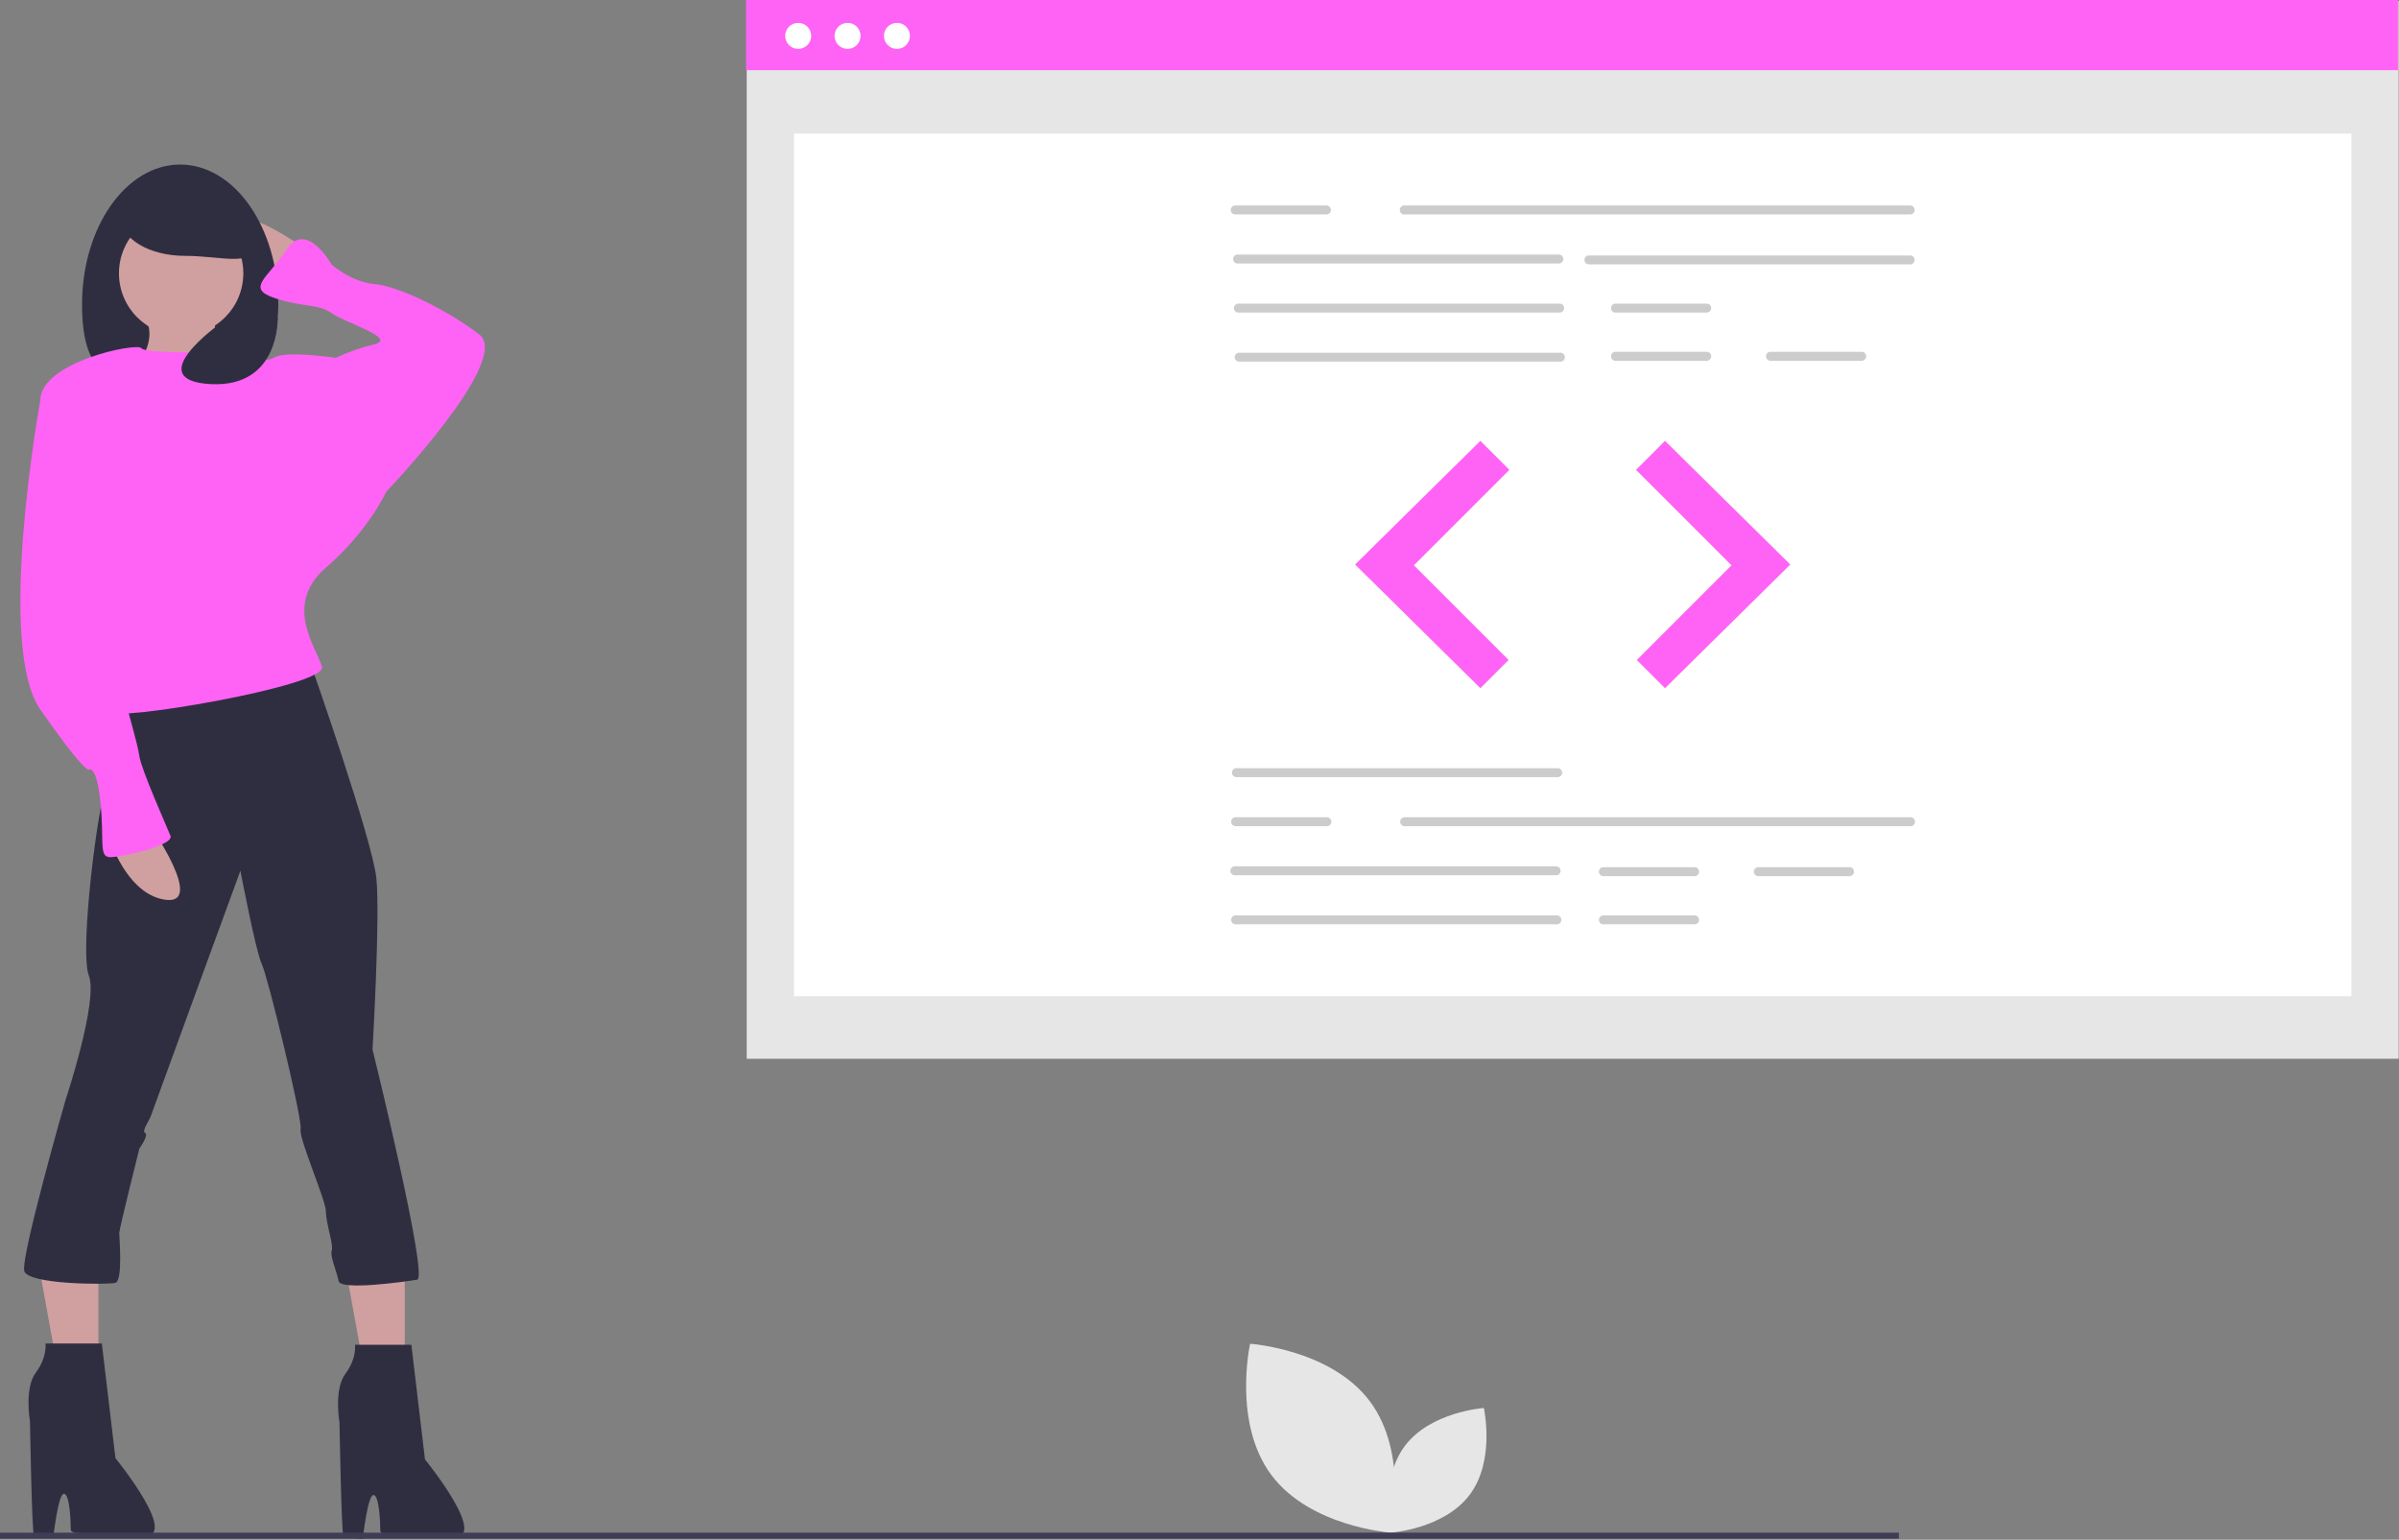 <svg width="888" height="570" viewBox="0 0 888 570" fill="none" xmlns="http://www.w3.org/2000/svg">
<rect x="0" y="0" width="888" height="570" fill="#808080" stroke="none"/>
<g clip-path="url(#clip0)">
<path d="M887.873 0.347H276.411V391.954H887.873V0.347Z" fill="#E6E6E6"/>
<path d="M870.388 49.464H293.896V368.786H870.388V49.464Z" fill="white"/>
<path d="M887.612 0H276.15V25.977H887.612V0Z" fill="#FF63F5"/>
<path d="M295.454 18.096C298.114 18.096 300.269 15.94 300.269 13.281C300.269 10.622 298.114 8.466 295.454 8.466C292.795 8.466 290.64 10.622 290.64 13.281C290.64 15.94 292.795 18.096 295.454 18.096Z" fill="white"/>
<path d="M313.73 18.096C316.389 18.096 318.544 15.94 318.544 13.281C318.544 10.622 316.389 8.466 313.73 8.466C311.071 8.466 308.915 10.622 308.915 13.281C308.915 15.94 311.071 18.096 313.73 18.096Z" fill="white"/>
<path d="M332.005 18.096C334.664 18.096 336.82 15.94 336.82 13.281C336.82 10.622 334.664 8.466 332.005 8.466C329.346 8.466 327.19 10.622 327.19 13.281C327.19 15.94 329.346 18.096 332.005 18.096Z" fill="white"/>
<path d="M707.267 79.373H519.58C519.179 79.32 518.811 79.123 518.545 78.819C518.278 78.516 518.131 78.125 518.131 77.721C518.131 77.317 518.278 76.927 518.545 76.623C518.811 76.319 519.179 76.122 519.58 76.069H707.267C707.667 76.122 708.035 76.319 708.302 76.623C708.568 76.927 708.715 77.317 708.715 77.721C708.715 78.125 708.568 78.516 708.302 78.819C708.035 79.123 707.667 79.32 707.267 79.373V79.373Z" fill="#CCCCCC"/>
<path d="M577.218 97.54H457.886C457.486 97.487 457.118 97.291 456.851 96.987C456.585 96.683 456.438 96.293 456.438 95.888C456.438 95.484 456.585 95.094 456.851 94.79C457.118 94.486 457.486 94.29 457.886 94.237H577.218C577.619 94.29 577.987 94.486 578.253 94.79C578.519 95.094 578.666 95.484 578.666 95.888C578.666 96.293 578.519 96.683 578.253 96.987C577.987 97.291 577.619 97.487 577.218 97.54V97.54Z" fill="#CCCCCC"/>
<path d="M707.267 97.87H587.935C587.534 97.818 587.166 97.621 586.9 97.317C586.634 97.013 586.487 96.623 586.487 96.219C586.487 95.815 586.634 95.424 586.9 95.121C587.166 94.817 587.534 94.62 587.935 94.567H707.267C707.668 94.62 708.035 94.817 708.302 95.121C708.568 95.424 708.715 95.815 708.715 96.219C708.715 96.623 708.568 97.013 708.302 97.317C708.035 97.621 707.668 97.818 707.267 97.87H707.267Z" fill="#CCCCCC"/>
<path d="M577.508 115.708H458.176C457.775 115.655 457.408 115.458 457.141 115.154C456.875 114.85 456.728 114.46 456.728 114.056C456.728 113.652 456.875 113.261 457.141 112.958C457.408 112.654 457.775 112.457 458.176 112.404H577.508C577.909 112.457 578.276 112.654 578.543 112.958C578.809 113.261 578.956 113.652 578.956 114.056C578.956 114.46 578.809 114.85 578.543 115.154C578.276 115.458 577.909 115.655 577.508 115.708V115.708Z" fill="#CCCCCC"/>
<path d="M577.797 133.875H458.466C458.065 133.822 457.697 133.626 457.431 133.322C457.164 133.018 457.017 132.627 457.017 132.223C457.017 131.819 457.164 131.429 457.431 131.125C457.697 130.821 458.065 130.625 458.466 130.572H577.797C578.198 130.625 578.566 130.821 578.832 131.125C579.099 131.429 579.246 131.819 579.246 132.223C579.246 132.627 579.099 133.018 578.832 133.322C578.566 133.626 578.198 133.822 577.797 133.875V133.875Z" fill="#CCCCCC"/>
<path d="M631.96 115.708H597.783C597.382 115.655 597.014 115.458 596.748 115.154C596.481 114.85 596.334 114.46 596.334 114.056C596.334 113.652 596.481 113.261 596.748 112.958C597.014 112.654 597.382 112.457 597.783 112.404H631.96C632.361 112.457 632.729 112.654 632.995 112.958C633.261 113.261 633.408 113.652 633.408 114.056C633.408 114.46 633.261 114.85 632.995 115.154C632.729 115.458 632.361 115.655 631.96 115.708V115.708Z" fill="#CCCCCC"/>
<path d="M631.96 133.545H597.783C597.382 133.492 597.014 133.295 596.748 132.991C596.481 132.687 596.334 132.297 596.334 131.893C596.334 131.489 596.481 131.099 596.748 130.795C597.014 130.491 597.382 130.294 597.783 130.241H631.96C632.361 130.294 632.729 130.491 632.995 130.795C633.261 131.099 633.408 131.489 633.408 131.893C633.408 132.297 633.261 132.687 632.995 132.991C632.729 133.295 632.361 133.492 631.96 133.545V133.545Z" fill="#CCCCCC"/>
<path d="M689.309 133.545H655.132C654.731 133.492 654.363 133.295 654.097 132.991C653.83 132.687 653.683 132.297 653.683 131.893C653.683 131.489 653.83 131.099 654.097 130.795C654.363 130.491 654.731 130.294 655.132 130.241H689.309C689.71 130.294 690.078 130.491 690.344 130.795C690.61 131.099 690.757 131.489 690.757 131.893C690.757 132.297 690.61 132.687 690.344 132.991C690.078 133.295 689.71 133.492 689.309 133.545V133.545Z" fill="#CCCCCC"/>
<path d="M491.195 79.373H457.017C456.617 79.32 456.249 79.123 455.982 78.819C455.716 78.516 455.569 78.125 455.569 77.721C455.569 77.317 455.716 76.927 455.982 76.623C456.249 76.319 456.617 76.122 457.017 76.069H491.195C491.596 76.122 491.963 76.319 492.23 76.623C492.496 76.927 492.643 77.317 492.643 77.721C492.643 78.125 492.496 78.516 492.23 78.819C491.963 79.123 491.596 79.32 491.195 79.373Z" fill="#CCCCCC"/>
<path d="M576.784 287.678H457.452C457.051 287.626 456.683 287.429 456.417 287.125C456.151 286.821 456.004 286.431 456.004 286.027C456.004 285.623 456.151 285.232 456.417 284.929C456.683 284.625 457.051 284.428 457.452 284.375H576.784C577.185 284.428 577.552 284.625 577.819 284.929C578.085 285.232 578.232 285.623 578.232 286.027C578.232 286.431 578.085 286.821 577.819 287.125C577.552 287.429 577.185 287.626 576.784 287.678H576.784Z" fill="#CCCCCC"/>
<path d="M576.204 324.013H456.872C456.472 323.96 456.104 323.764 455.838 323.46C455.571 323.156 455.424 322.766 455.424 322.362C455.424 321.958 455.571 321.567 455.838 321.263C456.104 320.96 456.472 320.763 456.872 320.71H576.205C576.605 320.763 576.973 320.96 577.239 321.263C577.506 321.567 577.653 321.958 577.653 322.362C577.653 322.766 577.506 323.156 577.239 323.46C576.973 323.764 576.605 323.96 576.205 324.013H576.204Z" fill="#CCCCCC"/>
<path d="M576.494 342.181H457.162C456.762 342.128 456.394 341.931 456.127 341.627C455.861 341.324 455.714 340.933 455.714 340.529C455.714 340.125 455.861 339.735 456.127 339.431C456.394 339.127 456.762 338.93 457.162 338.878H576.494C576.895 338.93 577.263 339.127 577.529 339.431C577.796 339.735 577.942 340.125 577.942 340.529C577.942 340.933 577.796 341.324 577.529 341.627C577.263 341.931 576.895 342.128 576.494 342.181H576.494Z" fill="#CCCCCC"/>
<path d="M627.471 324.344H593.293C592.893 324.291 592.525 324.094 592.258 323.79C591.992 323.486 591.845 323.096 591.845 322.692C591.845 322.288 591.992 321.898 592.258 321.594C592.525 321.29 592.893 321.093 593.293 321.04H627.471C627.871 321.093 628.239 321.29 628.506 321.594C628.772 321.898 628.919 322.288 628.919 322.692C628.919 323.096 628.772 323.486 628.506 323.79C628.239 324.094 627.871 324.291 627.471 324.344V324.344Z" fill="#CCCCCC"/>
<path d="M627.471 342.181H593.293C592.893 342.128 592.525 341.931 592.258 341.627C591.992 341.324 591.845 340.933 591.845 340.529C591.845 340.125 591.992 339.735 592.258 339.431C592.525 339.127 592.893 338.93 593.293 338.878H627.471C627.871 338.93 628.239 339.127 628.506 339.431C628.772 339.735 628.919 340.125 628.919 340.529C628.919 340.933 628.772 341.324 628.506 341.627C628.239 341.931 627.871 342.128 627.471 342.181V342.181Z" fill="#CCCCCC"/>
<path d="M684.82 324.344H650.642C650.241 324.291 649.874 324.094 649.607 323.79C649.341 323.486 649.194 323.096 649.194 322.692C649.194 322.288 649.341 321.898 649.607 321.594C649.874 321.29 650.241 321.093 650.642 321.04H684.82C685.22 321.093 685.588 321.29 685.855 321.594C686.121 321.898 686.268 322.288 686.268 322.692C686.268 323.096 686.121 323.486 685.855 323.79C685.588 324.094 685.22 324.291 684.82 324.344V324.344Z" fill="#CCCCCC"/>
<path d="M707.412 305.846H519.725C519.324 305.793 518.956 305.596 518.69 305.293C518.423 304.989 518.276 304.598 518.276 304.194C518.276 303.79 518.423 303.4 518.69 303.096C518.956 302.792 519.324 302.595 519.725 302.543H707.412C707.812 302.595 708.18 302.792 708.447 303.096C708.713 303.4 708.86 303.79 708.86 304.194C708.86 304.598 708.713 304.989 708.447 305.293C708.18 305.596 707.812 305.793 707.412 305.846V305.846Z" fill="#CCCCCC"/>
<path d="M491.34 305.846H457.162C456.762 305.793 456.394 305.596 456.127 305.293C455.861 304.989 455.714 304.598 455.714 304.194C455.714 303.79 455.861 303.4 456.127 303.096C456.394 302.792 456.762 302.595 457.162 302.543H491.34C491.74 302.595 492.108 302.792 492.375 303.096C492.641 303.4 492.788 303.79 492.788 304.194C492.788 304.598 492.641 304.989 492.375 305.293C492.108 305.596 491.74 305.793 491.34 305.846V305.846Z" fill="#CCCCCC"/>
<path d="M547.965 163.221L501.622 208.985L547.965 254.748L558.392 244.321L523.345 209.274L558.681 173.938L547.965 163.221Z" fill="#E6E6E6"/>
<path d="M616.32 163.221L662.662 208.985L616.32 254.748L605.893 244.321L640.939 209.274L605.603 173.938L616.32 163.221Z" fill="#E6E6E6"/>
<path d="M547.965 163.221L501.622 208.985L547.965 254.748L558.392 244.321L523.345 209.274L558.681 173.938L547.965 163.221Z" fill="#FF63F5"/>
<path d="M616.32 163.221L662.662 208.985L616.32 254.748L605.893 244.321L640.939 209.274L605.603 173.938L616.32 163.221Z" fill="#FF63F5"/>
<path d="M470.603 546.035C485.023 565.346 514.955 567.379 514.955 567.379C514.955 567.379 521.508 538.102 507.089 518.791C492.669 499.48 462.737 497.448 462.737 497.448C462.737 497.448 456.183 526.724 470.603 546.035Z" fill="#E6E6E6"/>
<path d="M544.06 553.295C534.544 566.038 514.793 567.379 514.793 567.379C514.793 567.379 510.468 548.06 519.984 535.317C529.499 522.575 549.25 521.233 549.25 521.233C549.25 521.233 553.575 540.552 544.06 553.295Z" fill="#E6E6E6"/>
<path d="M149.825 460.994V511.12H135.503L125.956 458.607L149.825 460.994Z" fill="#D09F9F"/>
<path d="M36.445 460.994V511.12H22.124L12.576 458.607L36.445 460.994Z" fill="#D09F9F"/>
<path d="M111.998 91.482C111.998 91.482 88.984 74.941 86.107 82.852C83.23 90.763 103.367 105.147 103.367 105.147L111.998 91.482Z" fill="#D09F9F"/>
<path d="M30.37 112.698C30.37 141.296 42.683 142.185 62.741 142.185C82.8 142.185 103.008 141.296 103.008 112.698C103.008 84.1 86.747 60.917 66.689 60.917C46.63 60.917 30.37 84.1 30.37 112.698Z" fill="#2F2E41"/>
<path d="M79.634 112.339C79.634 112.339 76.757 133.914 90.422 135.353C104.087 136.791 45.832 141.106 45.832 141.106C45.832 141.106 60.935 127.442 53.024 116.654C45.113 105.866 79.634 112.339 79.634 112.339Z" fill="#D09F9F"/>
<path d="M152.272 497.823L157.307 540.255C157.307 540.255 182.478 571.181 166.656 569.023C150.834 566.865 140.765 569.482 140.765 566.605C140.765 563.728 140.393 553.45 138.236 553.45C136.078 553.45 134.293 569.68 134.293 569.68C134.293 569.68 127.82 569.19 127.101 568.471C126.381 567.752 125.662 526.591 125.662 526.591C125.662 526.591 123.505 514.365 127.82 508.611C132.135 502.858 131.416 497.823 131.416 497.823L152.272 497.823Z" fill="#2F2E41"/>
<path d="M37.699 497.357L42.733 539.789C42.733 539.789 67.905 570.714 52.083 568.556C36.261 566.399 26.192 569.015 26.192 566.138C26.192 563.262 25.82 552.983 23.662 552.983C21.505 552.983 19.719 569.214 19.719 569.214C19.719 569.214 13.247 568.724 12.527 568.005C11.808 567.285 11.089 526.124 11.089 526.124C11.089 526.124 8.931 513.898 13.247 508.145C17.562 502.391 16.843 497.357 16.843 497.357H37.699Z" fill="#2F2E41"/>
<path d="M114.874 245.388C114.874 245.388 137.888 310.835 139.327 325.218C140.765 339.602 137.888 388.507 137.888 388.507C137.888 388.507 158.745 473.005 154.43 473.725C150.115 474.444 126.084 477.853 125.365 474.258C124.646 470.662 122.082 465.094 122.801 462.937C123.52 460.779 120.643 452.868 120.643 448.553C120.643 444.238 110.559 421.59 111.278 417.994C111.998 414.398 99.052 361.178 96.895 356.863C94.737 352.547 88.984 322.342 88.984 322.342C88.984 322.342 56.62 410.802 55.901 412.959C55.182 415.117 52.305 418.713 53.743 419.432C55.182 420.151 51.586 425.185 51.586 425.185C51.586 425.185 44.133 455.026 44.133 456.464C44.133 457.903 45.572 474.183 42.695 474.903C39.818 475.622 10.434 475.576 8.995 470.542C7.557 465.507 24.257 407.206 24.257 407.206C24.257 407.206 36.483 370.527 32.887 361.178C29.291 351.828 36.483 295.732 39.36 291.417C42.236 287.101 42.956 261.211 42.956 261.211L114.874 245.388Z" fill="#2F2E41"/>
<path d="M67.048 124.205C79.759 124.205 90.062 113.902 90.062 101.191C90.062 88.481 79.759 78.177 67.048 78.177C54.338 78.177 44.034 88.481 44.034 101.191C44.034 113.902 54.338 124.205 67.048 124.205Z" fill="#D09F9F"/>
<path d="M79.634 130.318C79.634 130.318 53.743 131.038 52.305 128.88C50.867 126.722 14.907 133.914 14.907 148.298C14.907 162.682 35.764 218.779 35.764 218.779C35.764 218.779 43.675 259.053 41.517 263.368C39.36 267.683 121.347 254.019 119.19 246.827C117.032 239.635 104.806 223.813 120.628 210.148C136.45 196.484 142.923 182.1 142.923 182.1L124.224 132.476C124.224 132.476 105.525 129.599 101.21 132.476C96.895 135.353 79.634 130.318 79.634 130.318Z" fill="#FF63F5"/>
<path d="M137.888 185.696L142.923 182.1C142.923 182.1 189.67 133.195 177.444 123.846C165.218 114.496 147.238 105.866 138.608 105.147C129.977 104.428 122.786 97.955 122.786 97.955C122.786 97.955 113.436 81.414 106.244 92.201C99.052 102.989 91.141 106.585 101.21 110.181C111.279 113.777 117.751 112.339 122.786 115.935C127.82 119.531 147.238 125.284 138.608 127.442C133.659 128.641 128.841 130.328 124.224 132.476L114.874 149.017L137.888 185.696Z" fill="#FF63F5"/>
<path d="M56.62 307.239C56.62 307.239 75.319 334.568 61.654 333.129C47.99 331.691 41.517 312.992 41.517 312.992L56.62 307.239Z" fill="#D09F9F"/>
<path d="M19.942 144.702L14.907 148.298C14.907 148.298 -1.634 238.916 14.907 262.649C31.449 286.382 32.887 284.944 32.887 284.944C32.887 284.944 35.764 282.786 37.202 297.17C38.641 311.554 36.483 317.307 40.798 317.307C45.113 317.307 64.531 312.992 63.093 309.396C61.654 305.8 52.305 284.944 51.586 279.909C50.867 274.875 47.271 263.368 45.832 256.895C44.394 250.423 52.305 246.827 48.709 233.162C45.113 219.498 40.079 195.045 40.079 190.011C40.079 184.977 19.942 144.702 19.942 144.702Z" fill="#FF63F5"/>
<path d="M44.754 80.695C44.754 88.44 55.379 94.719 68.487 94.719C81.594 94.719 93.658 98.868 93.658 91.123C93.658 83.377 81.594 66.67 68.487 66.67C55.379 66.67 44.754 72.949 44.754 80.695Z" fill="#2F2E41"/>
<path d="M102.792 117.552C102.792 117.552 103.761 143.623 77.853 142.185C51.946 140.747 81.354 119.9 81.354 119.9L102.792 117.552Z" fill="#2F2E41"/>
<path d="M702.906 567.379H0V569.62H702.906V567.379Z" fill="#3F3D56"/>
</g>
<defs>
<clipPath id="clip0">
<rect width="887.873" height="569.68" fill="white"/>
</clipPath>
</defs>
</svg>

